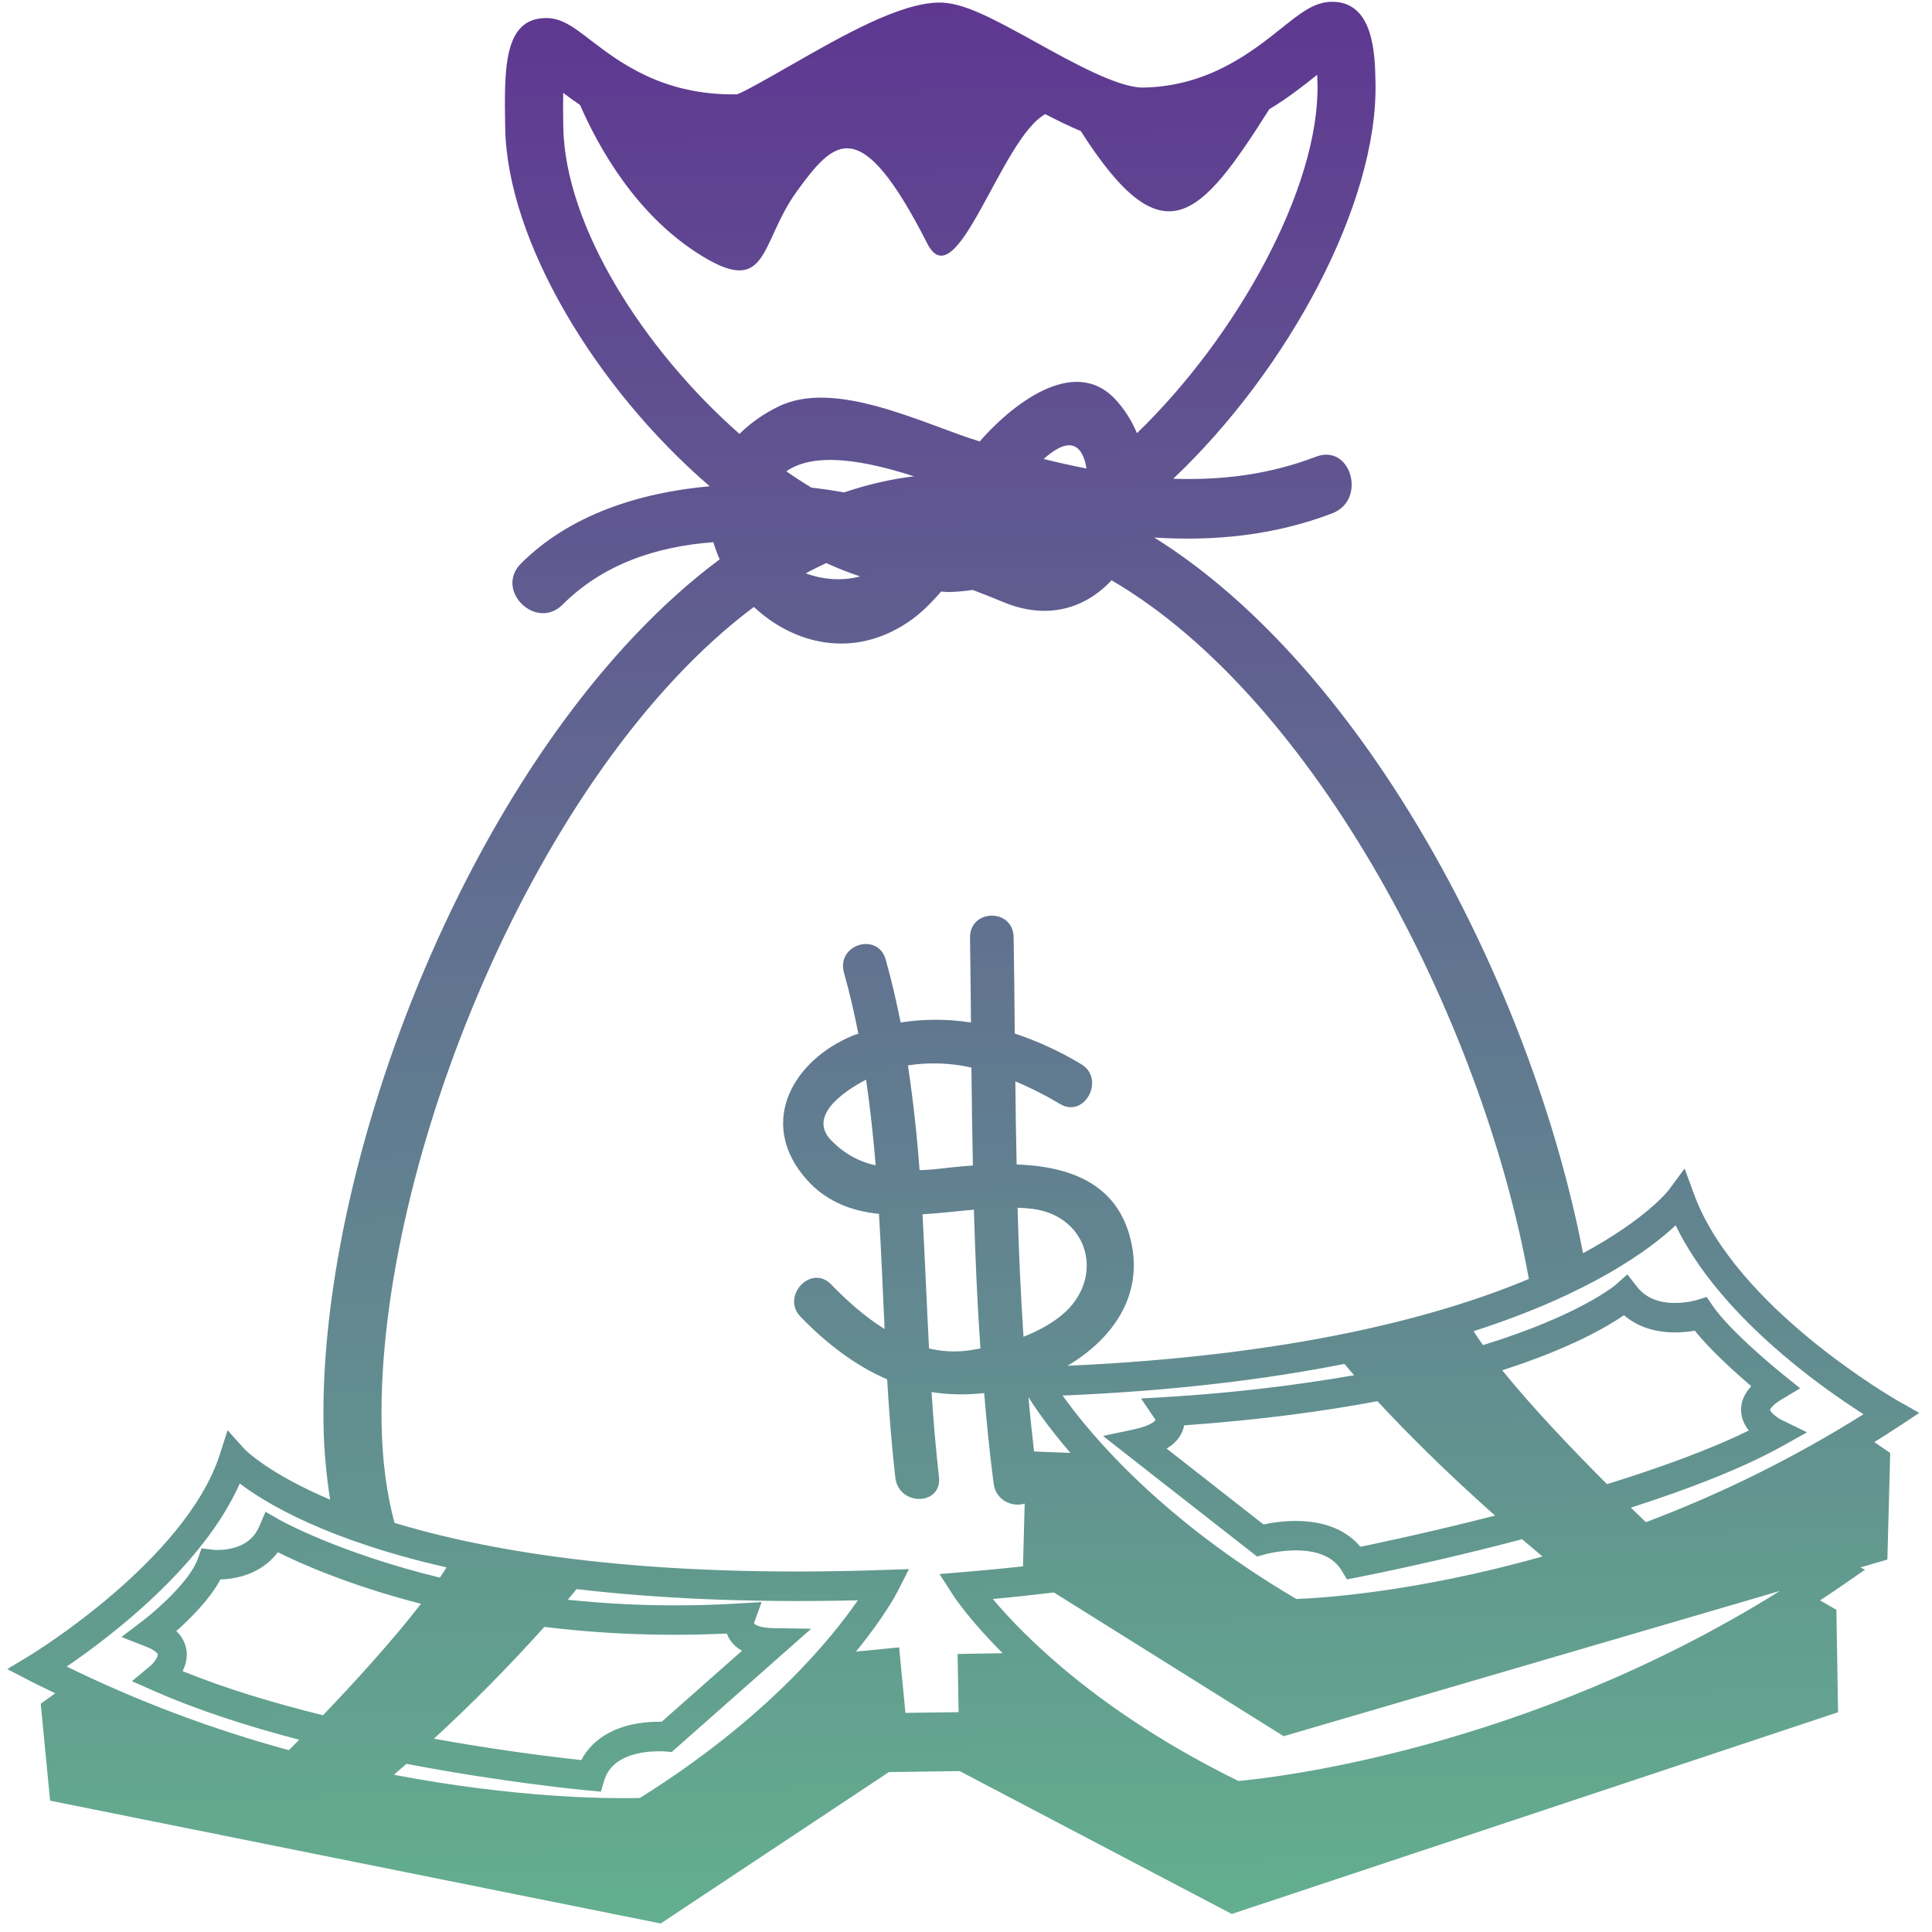 <svg width="121" height="121" viewBox="0 0 121 121" fill="none" xmlns="http://www.w3.org/2000/svg">
<path d="M120.204 88.488L118.883 87.742C118.783 87.685 108.691 81.922 106.088 74.769L105.507 73.184L104.506 74.539C104.474 74.582 103.084 76.361 99.145 78.487C95.924 61.792 85.585 41.97 72.293 33.666C76.057 33.907 79.823 33.532 83.441 32.148C85.619 31.316 84.614 27.76 82.416 28.605C79.45 29.74 76.466 30.086 73.48 29.983C80.693 23.148 86.272 12.764 86.147 5.241C86.117 3.433 86.061 0.068 83.381 0.113C82.306 0.13 81.447 0.817 80.26 1.765C78.441 3.217 75.693 5.415 71.603 5.483C70.046 5.509 67.166 3.913 64.853 2.631C62.057 1.084 60.271 0.135 58.783 0.16C56.319 0.201 52.731 2.253 49.565 4.064C48.277 4.8 46.515 5.809 46.149 5.909C41.517 5.986 38.792 3.896 36.985 2.511C35.931 1.701 35.167 1.113 34.162 1.13C31.526 1.174 31.579 4.336 31.64 7.997C31.757 15.064 37.296 24.303 44.449 30.455C40.013 30.847 35.656 32.262 32.628 35.294C30.956 36.967 33.575 39.531 35.241 37.863C37.758 35.341 41.094 34.223 44.678 33.958C44.786 34.322 44.916 34.68 45.074 35.031C30.224 46.082 19.974 71.906 20.262 89.22C20.291 90.928 20.449 92.471 20.677 93.924C16.773 92.266 15.334 90.78 15.305 90.747L14.254 89.574L13.771 91.082C11.635 97.727 1.968 103.621 1.871 103.68L0.455 104.534L1.922 105.296C2.436 105.563 2.946 105.797 3.46 106.05L2.551 106.703L3.138 112.774L41.378 120.467L55.67 110.985C57.128 110.969 58.604 110.948 60.105 110.923L77.145 119.871L115.118 107.237L115.011 100.82L113.991 100.231C114.489 99.902 114.988 99.568 115.484 99.224L116.807 98.308L116.511 98.168L118.205 97.674L118.382 90.998L117.386 90.317C117.905 89.994 118.421 89.665 118.94 89.325L120.204 88.488ZM35.277 7.937C35.262 7.049 35.263 6.357 35.272 5.818C35.582 6.053 35.942 6.309 36.327 6.573C37.539 9.345 39.812 13.328 43.593 15.797C48.188 18.801 47.525 15.272 49.895 12C52.265 8.73 53.876 7.011 58.074 15.25C59.904 18.842 62.685 8.672 65.464 7.148C66.213 7.539 66.959 7.903 67.69 8.211C72.854 16.302 75.141 13.714 79.493 6.844C80.709 6.104 81.704 5.315 82.495 4.684C82.502 4.87 82.51 5.076 82.514 5.306C82.621 11.725 77.529 21.019 71.206 27.131C70.889 26.365 70.443 25.66 69.887 25.047C67.244 22.152 63.245 25.477 61.359 27.647C57.931 26.608 52.326 23.683 48.735 25.471C47.84 25.904 47.022 26.479 46.311 27.174C40.302 21.877 35.381 14.168 35.277 7.937ZM68.046 29.342C67.146 29.167 66.251 28.968 65.362 28.747C66.462 27.766 67.48 27.413 67.934 28.836C67.982 28.991 68.013 29.168 68.046 29.342ZM52.869 30.837C52.205 30.722 51.523 30.619 50.822 30.541C50.285 30.217 49.76 29.876 49.246 29.517C51.054 28.261 54.216 28.86 57.245 29.832C55.761 30.007 54.301 30.355 52.869 30.837ZM53.865 36.101C52.749 36.4 51.528 36.308 50.467 35.906C50.891 35.672 51.32 35.469 51.748 35.264C52.454 35.59 53.158 35.861 53.865 36.101ZM18.09 109.611C13.297 108.309 8.639 106.556 4.177 104.376C6.86 102.547 12.7 98.135 15.017 92.912C16.686 94.178 20.529 96.474 27.966 98.163C27.844 98.369 27.694 98.589 27.549 98.806C21.198 97.255 17.568 95.222 17.509 95.186L16.629 94.681L16.227 95.622C15.697 96.855 14.41 97.06 13.692 97.072C13.492 97.076 13.358 97.064 13.34 97.062L12.624 96.97L12.376 97.658C11.867 99.063 9.714 100.923 8.924 101.522L7.604 102.524L9.142 103.125C9.714 103.347 9.872 103.559 9.881 103.615C9.903 103.752 9.667 104.12 9.413 104.335L8.264 105.292L9.629 105.895C12.424 107.129 15.583 108.136 18.739 108.958C18.493 109.208 18.28 109.422 18.09 109.611ZM34.091 101.891C36.894 102.237 39.995 102.433 43.379 102.377L43.381 102.377C44.085 102.365 44.798 102.341 45.526 102.307C45.577 102.457 45.649 102.599 45.739 102.73C45.921 102.997 46.165 103.217 46.472 103.385L41.441 107.832C41.344 107.829 41.247 107.829 41.149 107.831C38.876 107.869 37.194 108.733 36.405 110.234C33.314 109.892 30.237 109.445 27.177 108.893C29.592 106.671 31.9 104.334 34.091 101.891ZM11.436 104.663C11.63 104.282 11.752 103.822 11.674 103.323C11.6 102.873 11.377 102.461 11.04 102.153C11.926 101.368 13.144 100.16 13.803 98.919C15.348 98.871 16.614 98.264 17.401 97.215C18.767 97.9 21.84 99.279 26.366 100.444C24.563 102.784 22.125 105.445 20.228 107.425C17.207 106.679 14.161 105.77 11.436 104.663ZM40.075 112.605L39.665 112.614C37.943 112.643 32.235 112.598 24.672 111.153C24.933 110.925 25.203 110.691 25.453 110.466C31.589 111.642 36.53 112.108 36.901 112.144L37.634 112.21L37.848 111.496C38.316 109.956 40.134 109.7 41.178 109.682C41.464 109.678 41.654 109.693 41.676 109.694L42.065 109.73L50.804 102.007L48.433 101.969C47.64 101.954 47.303 101.781 47.219 101.661L47.699 100.339L46.312 100.42C45.301 100.481 44.314 100.519 43.348 100.535L43.346 100.535C40.554 100.582 37.962 100.441 35.563 100.191L36.108 99.525C40.95 100.091 46.742 100.393 53.726 100.226C52.097 102.594 48.021 107.636 40.075 112.605ZM59.975 103.583L60.036 107.232C58.898 107.251 57.79 107.266 56.706 107.276L56.312 103.174L53.608 103.439C55.396 101.253 56.15 99.802 56.217 99.671L56.928 98.271L55.379 98.324C40.55 98.843 30.845 97.237 24.706 95.375C24.23 93.578 23.938 91.543 23.898 89.161C23.627 72.918 33.599 48.192 47.215 38.012C49.697 40.333 53.417 41.305 56.898 38.949C57.662 38.432 58.323 37.761 58.941 37.049C59.091 37.05 59.246 37.081 59.398 37.079C59.902 37.071 60.413 37.02 60.922 36.948C61.572 37.195 62.208 37.444 62.798 37.693C65.624 38.882 68.007 38.074 69.615 36.343C82.366 43.772 92.817 63.81 95.751 80.1C90.018 82.503 80.901 84.908 66.858 85.537C69.603 83.908 71.638 81.209 70.832 77.722C69.984 74.036 66.876 73.047 63.671 72.931C63.634 71.193 63.605 69.459 63.589 67.722C64.578 68.139 65.528 68.623 66.392 69.143C67.92 70.068 69.247 67.583 67.729 66.658C66.413 65.861 65.013 65.215 63.553 64.73C63.539 62.718 63.516 60.71 63.482 58.702C63.454 56.862 60.72 56.908 60.751 58.748C60.78 60.513 60.797 62.277 60.811 64.039C59.352 63.81 57.865 63.81 56.406 64.039C56.146 62.719 55.836 61.41 55.477 60.114C54.995 58.349 52.368 59.143 52.856 60.913C53.213 62.185 53.508 63.453 53.755 64.739C53.64 64.785 53.515 64.809 53.401 64.863C49.722 66.39 47.525 70.165 50.293 73.606C51.581 75.208 53.242 75.837 55.051 76.025C55.19 78.429 55.292 80.835 55.402 83.238C54.179 82.472 53.06 81.483 52.044 80.433C50.787 79.15 48.891 81.196 50.146 82.477C51.854 84.235 53.638 85.556 55.562 86.388C55.682 88.44 55.839 90.498 56.073 92.538C56.279 94.349 59.015 94.313 58.806 92.493C58.608 90.728 58.454 88.958 58.344 87.186C59.387 87.348 60.479 87.376 61.637 87.247C61.799 89.136 61.982 91.025 62.23 92.914C62.372 93.995 63.415 94.404 64.175 94.171L64.07 98.102C62.868 98.23 61.642 98.35 60.364 98.455L58.842 98.581L59.675 99.879C59.76 100.01 60.706 101.452 62.799 103.54L59.975 103.587L59.975 103.583ZM109.525 89.592C107.031 90.815 103.87 91.952 100.646 92.952C98.62 90.927 96.026 88.224 94.084 85.82C98.3 84.466 100.65 83.103 101.708 82.371C102.566 83.103 103.692 83.472 105.018 83.448C105.458 83.441 105.847 83.392 106.146 83.339C107.127 84.567 108.699 85.977 109.681 86.819C109.231 87.296 109.017 87.82 109.045 88.381C109.069 88.861 109.268 89.266 109.525 89.592ZM95.326 96.401C95.74 96.754 96.168 97.115 96.605 97.48C88.534 99.764 82.504 100.099 81.191 100.143C72.711 95.161 68.269 89.815 66.551 87.403C73.573 87.11 79.369 86.377 84.198 85.421C84.399 85.659 84.602 85.896 84.808 86.131C80.925 86.802 77.008 87.256 73.075 87.492L71.462 87.587L72.373 88.93C72.371 88.932 72.197 89.271 71.008 89.523L69.077 89.933L78.732 97.487L79.174 97.36C79.184 97.358 80.02 97.118 81.036 97.101C82.502 97.077 83.511 97.506 84.03 98.369L84.359 98.916L84.979 98.796C88.451 98.103 91.902 97.304 95.326 96.401ZM67.038 90.993L64.761 90.907C64.636 89.773 64.511 88.639 64.412 87.504C64.823 88.162 65.664 89.396 67.038 90.993ZM64.101 83.719C63.925 81.029 63.801 78.337 63.728 75.642C64.056 75.649 64.381 75.673 64.69 75.712C68.234 76.189 69.224 80.105 66.501 82.363C65.79 82.945 64.967 83.377 64.101 83.719ZM85.201 96.874C84.287 95.783 82.851 95.227 81.007 95.257C80.237 95.27 79.561 95.385 79.135 95.477L73.065 90.723C73.558 90.429 73.888 90.061 74.064 89.614C74.108 89.503 74.141 89.388 74.163 89.27C78.906 88.931 82.897 88.391 86.269 87.755C87.939 89.557 90.391 92.04 93.635 94.921C89.726 95.92 86.463 96.615 85.201 96.874ZM60.994 75.76C61.08 78.657 61.201 81.561 61.403 84.454C61.145 84.499 60.892 84.553 60.639 84.583C59.781 84.695 58.964 84.637 58.184 84.454C58.04 81.656 57.929 78.851 57.776 76.051C58.851 75.984 59.94 75.859 60.994 75.76ZM57.592 73.286C57.431 71.091 57.188 68.902 56.863 66.725C58.185 66.521 59.534 66.567 60.84 66.861C60.859 68.906 60.89 70.95 60.932 72.994C60.055 73.057 59.222 73.155 58.489 73.233C58.191 73.261 57.892 73.279 57.592 73.286ZM54.843 72.982C54.672 72.939 54.504 72.906 54.329 72.85C53.524 72.593 52.792 72.147 52.193 71.552C50.458 69.986 52.776 68.384 54.241 67.617C54.503 69.393 54.693 71.186 54.843 72.982ZM77.562 111.541C68.807 107.25 64.068 102.398 62.18 100.145C63.508 100.023 64.764 99.882 66.008 99.736L80.396 108.737L111.469 99.643C95.532 109.613 79.653 111.356 77.562 111.541ZM103.08 95.334C102.819 95.082 102.508 94.783 102.14 94.423C105.674 93.288 109.089 91.983 111.628 90.569L113.171 89.705L111.578 88.927C111.221 88.751 110.87 88.423 110.862 88.297C110.865 88.249 111.001 87.991 111.601 87.633L112.745 86.95L111.703 86.111C111.671 86.085 108.421 83.477 107.267 81.782L106.885 81.228L106.251 81.425C106.245 81.425 105.699 81.592 104.987 81.604C103.888 81.624 103.058 81.278 102.518 80.579L101.921 79.815L101.2 80.457C101.162 80.49 98.927 82.385 92.88 84.242C92.675 83.957 92.477 83.667 92.287 83.372C99.619 81.015 103.339 78.249 104.946 76.742C107.66 82.366 113.974 86.827 116.711 88.572C112.405 91.276 107.838 93.542 103.08 95.334Z" fill="url(#paint0_linear_141_3710)"/>
<defs>
<linearGradient id="paint0_linear_141_3710" x1="58.725" y1="0.161" x2="60.723" y2="120.144" gradientUnits="userSpaceOnUse">
<stop stop-color="#5F3791"/>
<stop offset="1" stop-color="#63AF8F"/>
</linearGradient>
</defs>
</svg>
